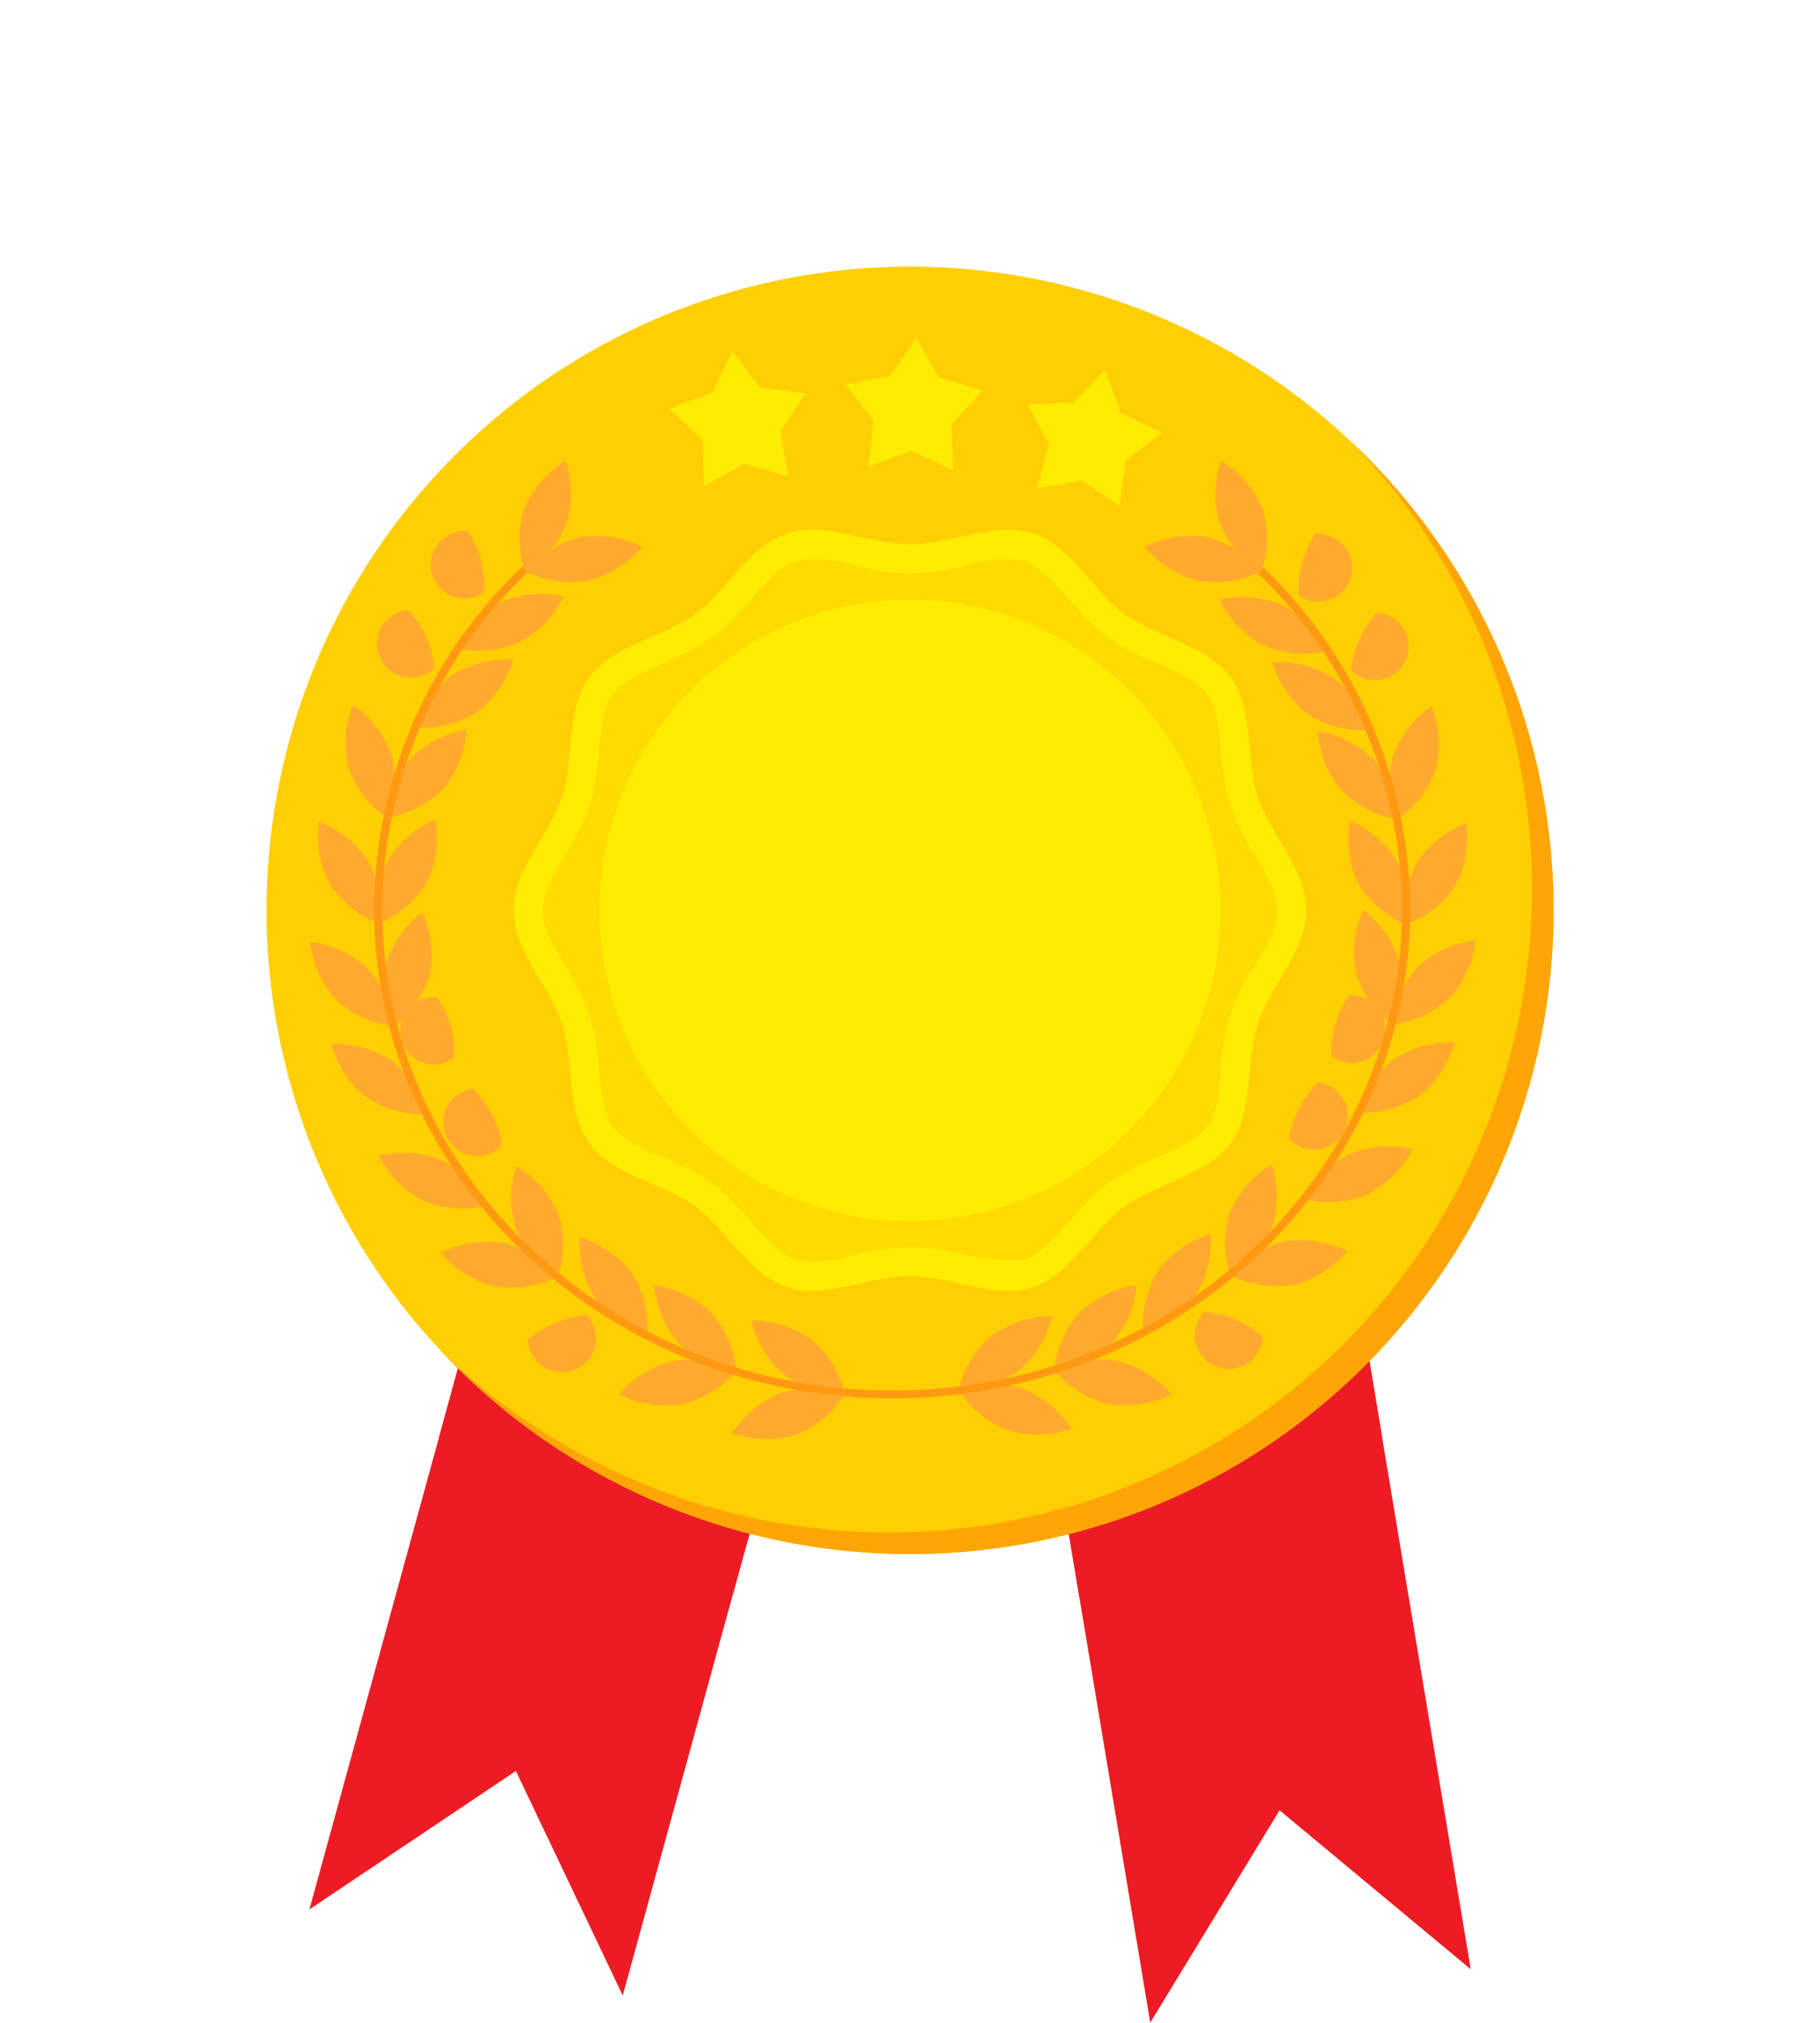 <svg xmlns="http://www.w3.org/2000/svg" width="60.305" height="67" viewBox="0 0 60.305 67">
  <g id="Groupe_16" data-name="Groupe 16" transform="translate(-1235.338 -1314.591)">
    <path id="Tracé_13" data-name="Tracé 13" d="M1430.759,1499.146l-6.334-5.265-4.285,7.034-6.6-39.594,10.62-1.77Z" transform="translate(-146.689 -119.324)" fill="#ed1c24"/>
    <path id="Tracé_14" data-name="Tracé 14" d="M1293.31,1492.068l6.842-4.586,3.54,7.437,10.63-38.706-10.382-2.851Z" transform="translate(-47.72 -114.228)" fill="#ed1c24"/>
    <path id="Tracé_15" data-name="Tracé 15" d="M1317.566,1476.447a23.417,23.417,0,0,0,9.731,5.221l6.991-25.457-10.382-2.851Z" transform="translate(-67.686 -114.228)" fill="#ed1c24" style="mix-blend-mode: multiply;isolation: isolate"/>
    <path id="Tracé_16" data-name="Tracé 16" d="M1424.163,1459.552l-10.62,1.769,4.25,25.51a23.412,23.412,0,0,0,10.029-5.317Z" transform="translate(-146.689 -119.324)" fill="#ed1c24" style="mix-blend-mode: multiply;isolation: isolate"/>
    <circle id="Ellipse_1" data-name="Ellipse 1" cx="21.321" cy="21.321" r="21.321" transform="translate(1235.338 1344.744) rotate(-45)" fill="#ffcf03"/>
    <path id="Tracé_17" data-name="Tracé 17" d="M1348.762,1397.871a21.321,21.321,0,0,1-30.144,30.144,21.321,21.321,0,1,0,30.144-30.144Z" transform="translate(-68.552 -68.552)" fill="#ffa506"/>
    <g id="Groupe_8" data-name="Groupe 8" transform="translate(1252.361 1332.139)">
      <path id="Tracé_18" data-name="Tracé 18" d="M1357.852,1426.418c0,1.362-1.2,2.518-1.6,3.747-.413,1.273-.135,2.911-.907,3.971s-2.428,1.309-3.5,2.088-1.792,2.271-3.066,2.684c-1.229.4-2.7-.371-4.058-.371s-2.829.77-4.058.371c-1.274-.414-2.005-1.912-3.065-2.684s-2.72-1.017-3.5-2.088-.493-2.7-.907-3.972c-.4-1.229-1.6-2.384-1.6-3.746s1.2-2.517,1.6-3.746c.413-1.273.135-2.911.907-3.972s2.428-1.309,3.5-2.088,1.792-2.271,3.065-2.684c1.229-.4,2.7.37,4.058.37s2.829-.77,4.058-.37c1.274.413,2.005,1.912,3.065,2.684s2.719,1.017,3.5,2.088.493,2.7.907,3.972C1356.651,1423.9,1357.852,1425.057,1357.852,1426.418Z" transform="translate(-1331.594 -1413.814)" fill="#ffec03"/>
      <path id="Tracé_19" data-name="Tracé 19" d="M1351.031,1442.29a6.645,6.645,0,0,0-3.74,0,4.169,4.169,0,0,1-1.894.149c-.928-.3-1.67-1.727-2.8-2.548s-2.724-1.1-3.289-1.878-.334-2.359-.771-3.705a8.157,8.157,0,0,0-.8-1.612c-1-1.693-1-1.989,0-3.68a8.167,8.167,0,0,0,.8-1.612c.437-1.345.214-2.94.771-3.705s2.151-1.05,3.289-1.878,1.869-2.246,2.8-2.548a4.142,4.142,0,0,1,1.894.149,6.643,6.643,0,0,0,3.741,0,4.155,4.155,0,0,1,1.894-.149c.928.3,1.67,1.726,2.8,2.548,1.144.832,2.722,1.1,3.289,1.878.557.765.334,2.359.771,3.705a8.159,8.159,0,0,0,.8,1.612c1,1.693,1,1.989,0,3.681a6.326,6.326,0,0,0-1.117,3.442c-.188,1.916-.323,2.117-2.11,2.894a8.436,8.436,0,0,0-1.633.859c-1.129.822-1.871,2.247-2.8,2.548A8.268,8.268,0,0,1,1351.031,1442.29Z" transform="translate(-1336.031 -1418.25)" fill="#ffdc01"/>
      <path id="Tracé_20" data-name="Tracé 20" d="M1368.232,1437.2a10.289,10.289,0,1,1-10.289-10.289A10.289,10.289,0,0,1,1368.232,1437.2Z" transform="translate(-1344.814 -1424.592)" fill="#ffec03"/>
    </g>
    <g id="Groupe_15" data-name="Groupe 15" transform="translate(1245.618 1329.853)">
      <g id="Groupe_9" data-name="Groupe 9" transform="translate(13.977 28.483)">
        <path id="Tracé_21" data-name="Tracé 21" d="M1378.142,1562.586a3.392,3.392,0,0,1,1.083,1.79,3.5,3.5,0,0,1-2.012-.646,3.391,3.391,0,0,1-1.083-1.79A3.5,3.5,0,0,1,1378.142,1562.586Z" transform="translate(-1375.487 -1561.94)" fill="#ffaa2e"/>
        <path id="Tracé_22" data-name="Tracé 22" d="M1374.12,1574.781a3.515,3.515,0,0,1,2.116.042,3.444,3.444,0,0,1-1.621,1.34,3.514,3.514,0,0,1-2.116-.042A3.443,3.443,0,0,1,1374.12,1574.781Z" transform="translate(-1372.499 -1572.387)" fill="#ffaa2e"/>
      </g>
      <g id="Groupe_10" data-name="Groupe 10" transform="translate(2.267 20.803)">
        <path id="Tracé_23" data-name="Tracé 23" d="M1359.785,1556.232a3.375,3.375,0,0,1,.822,1.919,3.489,3.489,0,0,1-1.9-.912,3.378,3.378,0,0,1-.822-1.92A3.491,3.491,0,0,1,1359.785,1556.232Z" transform="translate(-1348.757 -1548.811)" fill="#ffaa2e"/>
        <path id="Tracé_24" data-name="Tracé 24" d="M1353.127,1569.24a3.51,3.51,0,0,1,2.09.328,3.464,3.464,0,0,1-1.793,1.108,3.51,3.51,0,0,1-2.09-.328A3.464,3.464,0,0,1,1353.127,1569.24Z" transform="translate(-1343.367 -1560.228)" fill="#ffaa2e"/>
        <path id="Tracé_25" data-name="Tracé 25" d="M1345.693,1547.562a3.363,3.363,0,0,1,.5,2.023,3.469,3.469,0,0,1-1.733-1.2,3.363,3.363,0,0,1-.5-2.023A3.469,3.469,0,0,1,1345.693,1547.562Z" transform="translate(-1337.291 -1541.44)" fill="#ffaa2e"/>
        <path id="Tracé_26" data-name="Tracé 26" d="M1336.2,1560.889a1.126,1.126,0,1,1-1.948.814A3.5,3.5,0,0,1,1336.2,1560.889Z" transform="translate(-1329.304 -1553.394)" fill="#ffaa2e"/>
        <path id="Tracé_27" data-name="Tracé 27" d="M1332.649,1534.615a3.358,3.358,0,0,1-.011,2.083,3.431,3.431,0,0,1-1.385-1.575,3.357,3.357,0,0,1,.011-2.083A3.431,3.431,0,0,1,1332.649,1534.615Z" transform="translate(-1326.7 -1530.472)" fill="#ffaa2e"/>
        <path id="Tracé_28" data-name="Tracé 28" d="M1320,1547.2a3.464,3.464,0,0,1,1.791,1.111,3.509,3.509,0,0,1-2.091.324,3.465,3.465,0,0,1-1.791-1.111A3.511,3.511,0,0,1,1320,1547.2Z" transform="translate(-1315.854 -1542.089)" fill="#ffaa2e"/>
        <path id="Tracé_29" data-name="Tracé 29" d="M1322.472,1520.368a1.117,1.117,0,1,1-.97-1.851A3.368,3.368,0,0,1,1322.472,1520.368Z" transform="translate(-1318.379 -1518.517)" fill="#ffaa2e"/>
        <path id="Tracé_30" data-name="Tracé 30" d="M1308.4,1530.766a3.427,3.427,0,0,1,1.475,1.494,3.513,3.513,0,0,1-2.11-.168,3.427,3.427,0,0,1-1.476-1.494A3.516,3.516,0,0,1,1308.4,1530.766Z" transform="translate(-1306.287 -1528.387)" fill="#ffaa2e"/>
      </g>
      <g id="Groupe_11" data-name="Groupe 11" transform="translate(0 8.093)">
        <path id="Tracé_31" data-name="Tracé 31" d="M1313.539,1503.341a1.117,1.117,0,1,1-.577-2A3.386,3.386,0,0,1,1313.539,1503.341Z" transform="translate(-1308.761 -1491.666)" fill="#ffaa2e"/>
        <path id="Tracé_32" data-name="Tracé 32" d="M1299.423,1510.7a3.4,3.4,0,0,1,1.144,1.753,3.506,3.506,0,0,1-2.034-.578,3.4,3.4,0,0,1-1.144-1.753A3.507,3.507,0,0,1,1299.423,1510.7Z" transform="translate(-1296.695 -1498.899)" fill="#ffaa2e"/>
        <path id="Tracé_33" data-name="Tracé 33" d="M1308.787,1487.484a3.412,3.412,0,0,1-1.2,1.717,3.36,3.36,0,0,1-.247-2.069,3.413,3.413,0,0,1,1.2-1.717A3.357,3.357,0,0,1,1308.787,1487.484Z" transform="translate(-1304.826 -1478.559)" fill="#ffaa2e"/>
        <path id="Tracé_34" data-name="Tracé 34" d="M1295.382,1491.9a3.378,3.378,0,0,1,.848,1.909,3.49,3.49,0,0,1-1.915-.887,3.376,3.376,0,0,1-.848-1.909A3.49,3.49,0,0,1,1295.382,1491.9Z" transform="translate(-1293.467 -1483.168)" fill="#ffaa2e"/>
        <path id="Tracé_35" data-name="Tracé 35" d="M1307.715,1470.16a3.453,3.453,0,0,1-1.586,1.38,3.354,3.354,0,0,1,.27-2.066,3.45,3.45,0,0,1,1.586-1.38A3.355,3.355,0,0,1,1307.715,1470.16Z" transform="translate(-1303.843 -1464.302)" fill="#ffaa2e"/>
        <path id="Tracé_36" data-name="Tracé 36" d="M1296.617,1469.829a3.361,3.361,0,0,1,.351,2.054,3.456,3.456,0,0,1-1.639-1.318,3.358,3.358,0,0,1-.352-2.054A3.458,3.458,0,0,1,1296.617,1469.829Z" transform="translate(-1294.682 -1464.645)" fill="#ffaa2e"/>
        <path id="Tracé_37" data-name="Tracé 37" d="M1309.746,1453.222a3.484,3.484,0,0,1-1.871.974,3.373,3.373,0,0,1,.756-1.946,3.487,3.487,0,0,1,1.871-.974A3.371,3.371,0,0,1,1309.746,1453.222Z" transform="translate(-1305.327 -1450.458)" fill="#ffaa2e"/>
        <path id="Tracé_38" data-name="Tracé 38" d="M1301.569,1448.31a3.357,3.357,0,0,1-.149,2.078,3.419,3.419,0,0,1-1.279-1.66,3.358,3.358,0,0,1,.149-2.078A3.42,3.42,0,0,1,1301.569,1448.31Z" transform="translate(-1298.872 -1446.65)" fill="#ffaa2e"/>
      </g>
      <path id="Tracé_39" data-name="Tracé 39" d="M1315.26,1439.841a3.508,3.508,0,0,1-2.047.529,3.4,3.4,0,0,1,1.187-1.725,3.507,3.507,0,0,1,2.047-.529A3.4,3.4,0,0,1,1315.26,1439.841Z" transform="translate(-1309.721 -1431.528)" fill="#ffaa2e"/>
      <path id="Tracé_40" data-name="Tracé 40" d="M1309.815,1430.774a1.117,1.117,0,1,1-.86-1.9A3.373,3.373,0,0,1,1309.815,1430.774Z" transform="translate(-1305.696 -1423.922)" fill="#ffaa2e"/>
      <path id="Tracé_41" data-name="Tracé 41" d="M1322.906,1427.449a3.516,3.516,0,0,1-2.107.2,3.425,3.425,0,0,1,1.449-1.518,3.516,3.516,0,0,1,2.107-.2A3.423,3.423,0,0,1,1322.906,1427.449Z" transform="translate(-1315.965 -1421.438)" fill="#ffaa2e"/>
      <path id="Tracé_42" data-name="Tracé 42" d="M1319.151,1416.1a1.117,1.117,0,1,1-.543-2.013A3.392,3.392,0,0,1,1319.151,1416.1Z" transform="translate(-1313.379 -1411.752)" fill="#ffaa2e"/>
      <g id="Groupe_12" data-name="Groupe 12" transform="translate(21.485 28.338)">
        <path id="Tracé_43" data-name="Tracé 43" d="M1416.032,1561.768a3.392,3.392,0,0,0-1.083,1.79,3.5,3.5,0,0,0,2.013-.646,3.393,3.393,0,0,0,1.083-1.79A3.5,3.5,0,0,0,1416.032,1561.768Z" transform="translate(-1414.949 -1561.122)" fill="#ffaa2e"/>
        <path id="Tracé_44" data-name="Tracé 44" d="M1417.065,1573.963a3.515,3.515,0,0,0-2.116.042,3.445,3.445,0,0,0,1.621,1.34,3.516,3.516,0,0,0,2.116-.042A3.444,3.444,0,0,0,1417.065,1573.963Z" transform="translate(-1414.949 -1571.569)" fill="#ffaa2e"/>
      </g>
      <g id="Groupe_13" data-name="Groupe 13" transform="translate(24.659 20.593)">
        <path id="Tracé_45" data-name="Tracé 45" d="M1433.722,1556.232a3.375,3.375,0,0,0-.822,1.919,3.489,3.489,0,0,0,1.9-.912,3.376,3.376,0,0,0,.822-1.92A3.492,3.492,0,0,0,1433.722,1556.232Z" transform="translate(-1432.9 -1548.601)" fill="#ffaa2e"/>
        <path id="Tracé_46" data-name="Tracé 46" d="M1434.99,1569.24a3.51,3.51,0,0,0-2.09.328,3.465,3.465,0,0,0,1.793,1.108,3.51,3.51,0,0,0,2.09-.328A3.465,3.465,0,0,0,1434.99,1569.24Z" transform="translate(-1432.9 -1560.018)" fill="#ffaa2e"/>
        <path id="Tracé_47" data-name="Tracé 47" d="M1449.993,1546.946a3.363,3.363,0,0,0-.5,2.023,3.468,3.468,0,0,0,1.733-1.2,3.362,3.362,0,0,0,.5-2.023A3.467,3.467,0,0,0,1449.993,1546.946Z" transform="translate(-1446.549 -1540.723)" fill="#ffaa2e"/>
        <path id="Tracé_48" data-name="Tracé 48" d="M1451.54,1560.273a1.126,1.126,0,1,0,1.948.814A3.5,3.5,0,0,0,1451.54,1560.273Z" transform="translate(-1446.588 -1552.677)" fill="#ffaa2e"/>
        <path id="Tracé_49" data-name="Tracé 49" d="M1465,1534.293a3.355,3.355,0,0,0,.011,2.083,3.428,3.428,0,0,0,1.385-1.575,3.354,3.354,0,0,0-.011-2.083A3.428,3.428,0,0,0,1465,1534.293Z" transform="translate(-1459.185 -1529.997)" fill="#ffaa2e"/>
        <path id="Tracé_50" data-name="Tracé 50" d="M1467.624,1546.882a3.464,3.464,0,0,0-1.791,1.111,3.51,3.51,0,0,0,2.091.325,3.464,3.464,0,0,0,1.791-1.111A3.512,3.512,0,0,0,1467.624,1546.882Z" transform="translate(-1460.009 -1541.614)" fill="#ffaa2e"/>
        <path id="Tracé_51" data-name="Tracé 51" d="M1476.753,1519.181a1.117,1.117,0,1,0,.97-1.851A3.367,3.367,0,0,0,1476.753,1519.181Z" transform="translate(-1468.983 -1517.33)" fill="#ffaa2e"/>
        <path id="Tracé_52" data-name="Tracé 52" d="M1481.182,1529.579a3.426,3.426,0,0,0-1.475,1.494,3.514,3.514,0,0,0,2.11-.168,3.426,3.426,0,0,0,1.475-1.494A3.516,3.516,0,0,0,1481.182,1529.579Z" transform="translate(-1471.428 -1527.2)" fill="#ffaa2e"/>
      </g>
      <g id="Groupe_14" data-name="Groupe 14" transform="translate(33.394 8.135)">
        <path id="Tracé_53" data-name="Tracé 53" d="M1484.726,1503.038a1.117,1.117,0,1,0,.577-2A3.389,3.389,0,0,0,1484.726,1503.038Z" transform="translate(-1484.289 -1491.458)" fill="#ffaa2e"/>
        <path id="Tracé_54" data-name="Tracé 54" d="M1491.038,1510.4a3.4,3.4,0,0,0-1.144,1.752,3.505,3.505,0,0,0,2.034-.578,3.4,3.4,0,0,0,1.144-1.753A3.506,3.506,0,0,0,1491.038,1510.4Z" transform="translate(-1488.549 -1498.692)" fill="#ffaa2e"/>
        <path id="Tracé_55" data-name="Tracé 55" d="M1489.036,1487.154a3.412,3.412,0,0,0,1.2,1.717,3.362,3.362,0,0,0,.247-2.069,3.414,3.414,0,0,0-1.2-1.717A3.36,3.36,0,0,0,1489.036,1487.154Z" transform="translate(-1487.781 -1478.33)" fill="#ffaa2e"/>
        <path id="Tracé_56" data-name="Tracé 56" d="M1497.009,1491.572a3.378,3.378,0,0,0-.848,1.909,3.49,3.49,0,0,0,1.915-.887,3.377,3.377,0,0,0,.848-1.908A3.491,3.491,0,0,0,1497.009,1491.572Z" transform="translate(-1493.708 -1482.939)" fill="#ffaa2e"/>
        <path id="Tracé_57" data-name="Tracé 57" d="M1488.281,1470.408a3.448,3.448,0,0,0,1.586,1.38,3.357,3.357,0,0,0-.27-2.066,3.45,3.45,0,0,0-1.586-1.38A3.356,3.356,0,0,0,1488.281,1470.408Z" transform="translate(-1486.952 -1464.548)" fill="#ffaa2e"/>
        <path id="Tracé_58" data-name="Tracé 58" d="M1498.962,1470.076a3.357,3.357,0,0,0-.352,2.054,3.457,3.457,0,0,0,1.639-1.318,3.36,3.36,0,0,0,.352-2.054A3.456,3.456,0,0,0,1498.962,1470.076Z" transform="translate(-1495.696 -1464.89)" fill="#ffaa2e"/>
        <path id="Tracé_59" data-name="Tracé 59" d="M1483.048,1453.46a3.486,3.486,0,0,0,1.871.974,3.372,3.372,0,0,0-.756-1.946,3.486,3.486,0,0,0-1.871-.974A3.372,3.372,0,0,0,1483.048,1453.46Z" transform="translate(-1482.292 -1450.696)" fill="#ffaa2e"/>
        <path id="Tracé_60" data-name="Tracé 60" d="M1495.8,1448.548a3.357,3.357,0,0,0,.149,2.078,3.419,3.419,0,0,0,1.278-1.66,3.356,3.356,0,0,0-.149-2.078A3.421,3.421,0,0,0,1495.8,1448.548Z" transform="translate(-1493.322 -1446.888)" fill="#ffaa2e"/>
      </g>
      <path id="Tracé_61" data-name="Tracé 61" d="M1474.888,1440.322a3.506,3.506,0,0,0,2.047.529,3.4,3.4,0,0,0-1.187-1.725,3.509,3.509,0,0,0-2.047-.529A3.4,3.4,0,0,0,1474.888,1440.322Z" transform="translate(-1441.826 -1431.924)" fill="#ffaa2e"/>
      <path id="Tracé_62" data-name="Tracé 62" d="M1488.428,1431.255a1.117,1.117,0,1,0,.861-1.9A3.375,3.375,0,0,0,1488.428,1431.255Z" transform="translate(-1453.945 -1424.318)" fill="#ffaa2e"/>
      <path id="Tracé_63" data-name="Tracé 63" d="M1465.283,1428.028a3.515,3.515,0,0,0,2.107.2,3.424,3.424,0,0,0-1.449-1.518,3.515,3.515,0,0,0-2.107-.2A3.426,3.426,0,0,0,1465.283,1428.028Z" transform="translate(-1433.704 -1421.914)" fill="#ffaa2e"/>
      <path id="Tracé_64" data-name="Tracé 64" d="M1478.578,1416.677a1.117,1.117,0,1,0,.544-2.013A3.392,3.392,0,0,0,1478.578,1416.677Z" transform="translate(-1445.83 -1412.228)" fill="#ffaa2e"/>
      <path id="Tracé_65" data-name="Tracé 65" d="M1334.11,1416.877a1.379,1.379,0,0,1-.154.137c-.017.013-.035.022-.052.033a15.542,15.542,0,0,1,5.593,11.848c0,8.8-7.578,15.954-16.894,15.954s-16.894-7.157-16.894-15.954a15.494,15.494,0,0,1,5.144-11.452,1.7,1.7,0,0,1-.272-.107,15.734,15.734,0,0,0-5.144,11.559c0,8.938,7.7,16.21,17.166,16.21s17.166-7.272,17.166-16.21A15.791,15.791,0,0,0,1334.11,1416.877Z" transform="translate(-1303.321 -1414.049)" fill="#ff9912"/>
      <path id="Tracé_66" data-name="Tracé 66" d="M1335.821,1416.438a3.511,3.511,0,0,1-2.094-.306,3.463,3.463,0,0,1,1.78-1.127,3.51,3.51,0,0,1,2.094.306A3.463,3.463,0,0,1,1335.821,1416.438Z" transform="translate(-1326.607 -1412.463)" fill="#ffaa2e"/>
      <path id="Tracé_67" data-name="Tracé 67" d="M1334.224,1402.97a3.428,3.428,0,0,1-1.371,1.587,3.355,3.355,0,0,1-.031-2.083,3.428,3.428,0,0,1,1.371-1.587A3.358,3.358,0,0,1,1334.224,1402.97Z" transform="translate(-1325.734 -1400.887)" fill="#ffaa2e"/>
      <path id="Tracé_68" data-name="Tracé 68" d="M1451.547,1416.438a3.512,3.512,0,0,0,2.094-.306,3.465,3.465,0,0,0-1.78-1.127,3.51,3.51,0,0,0-2.094.306A3.462,3.462,0,0,0,1451.547,1416.438Z" transform="translate(-1422.125 -1412.463)" fill="#ffaa2e"/>
      <path id="Tracé_69" data-name="Tracé 69" d="M1463.192,1402.97a3.427,3.427,0,0,0,1.371,1.587,3.355,3.355,0,0,0,.031-2.083,3.428,3.428,0,0,0-1.37-1.587A3.356,3.356,0,0,0,1463.192,1402.97Z" transform="translate(-1433.046 -1400.887)" fill="#ffaa2e"/>
    </g>
    <path id="Tracé_70" data-name="Tracé 70" d="M1364.672,1384.528l-1.46-.419-1.334.728-.052-1.519-1.1-1.043,1.428-.519.651-1.373.935,1.2,1.507.195-.85,1.26Z" transform="translate(-103.208 -54.156)" fill="#ffec03"/>
    <path id="Tracé_71" data-name="Tracé 71" d="M1429.649,1387.475l1.256.855.2-1.506,1.2-.93-1.37-.656-.514-1.43-1.048,1.1-1.519.047.723,1.337-.425,1.459Z" transform="translate(-158.471 -56.974)" fill="#ffec03"/>
    <path id="Tracé_72" data-name="Tracé 72" d="M1397.34,1382.241l-1.38-.638-1.429.516.18-1.509-.932-1.2,1.491-.3.853-1.258.741,1.327,1.46.423-1.033,1.115Z" transform="translate(-130.42 -52.078)" fill="#ffec03"/>
  </g>
</svg>
